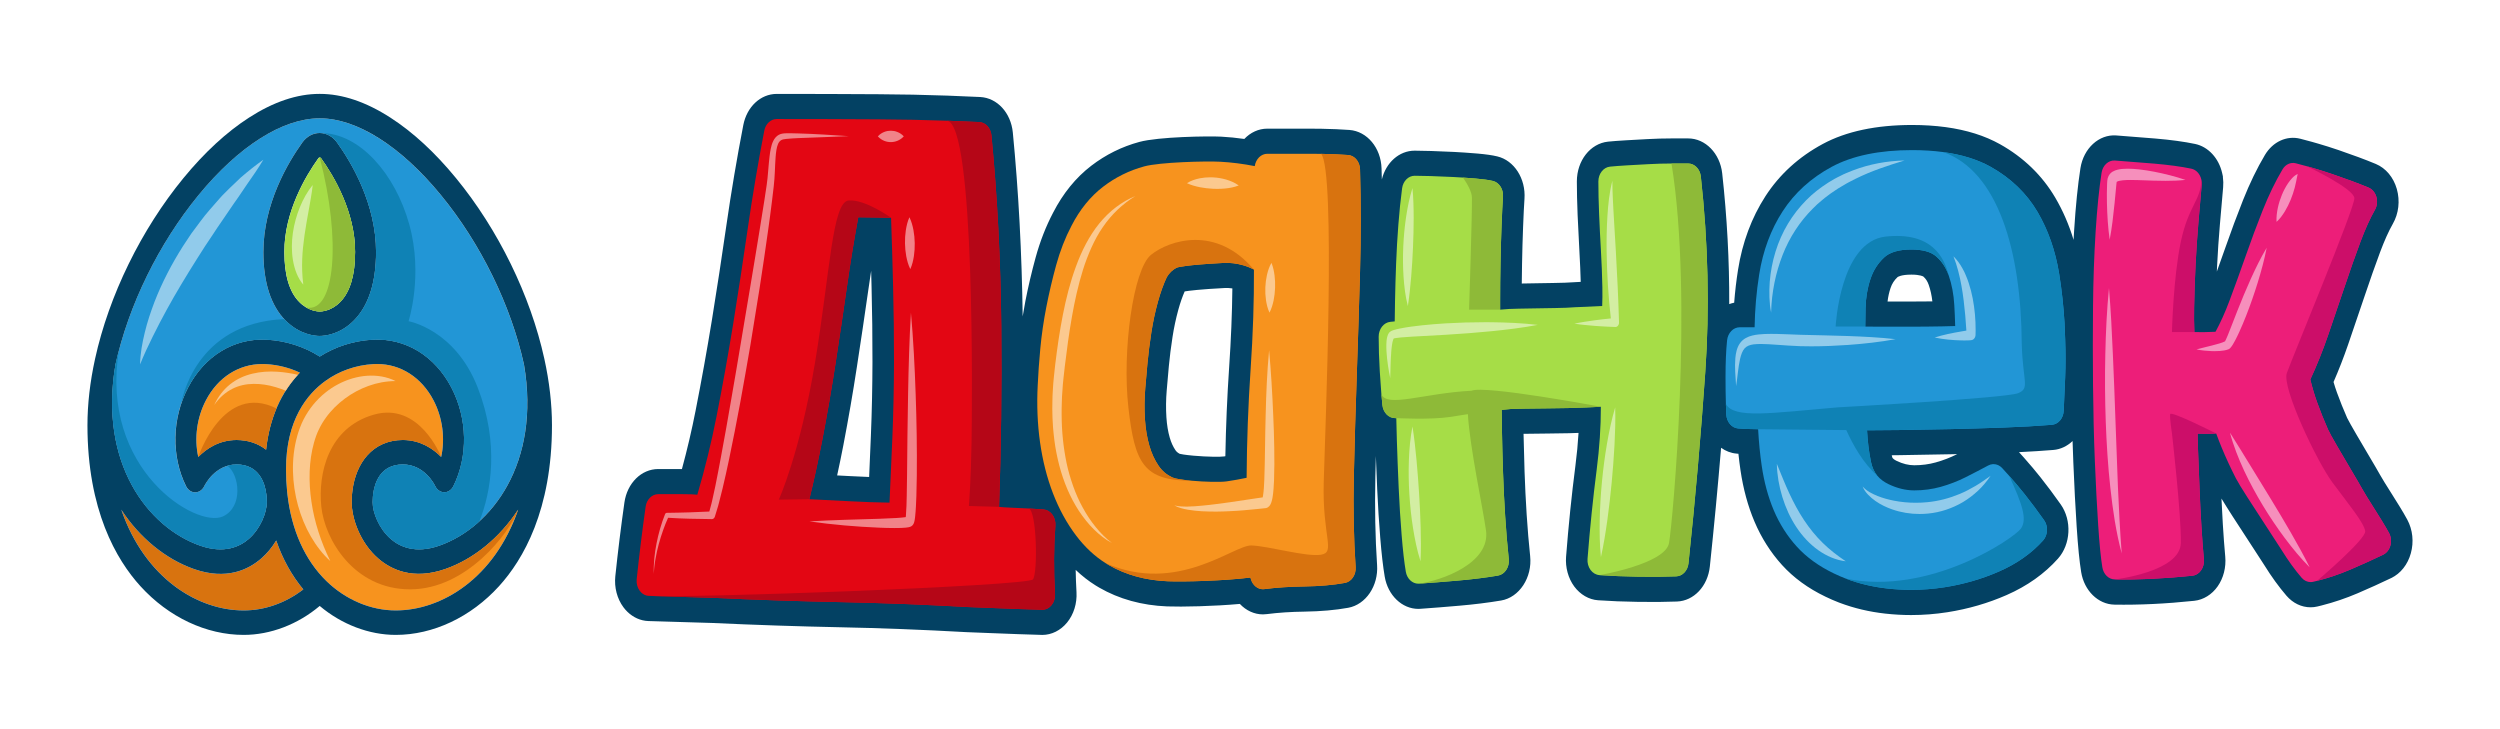 <svg width="271" height="79" viewBox="0 0 271 79" fill="none" xmlns="http://www.w3.org/2000/svg">
<path d="M260.951 56.333C260.492 55.481 259.839 54.445 259.207 53.444L259.108 53.287C258.672 52.594 258.22 51.88 258.012 51.498C257.771 51.059 257.326 50.308 256.764 49.356L256.69 49.231C256.136 48.295 254.663 45.807 254.432 45.307C254.028 44.392 253.658 43.467 253.327 42.554C253.197 42.192 253.071 41.811 252.955 41.411C253.523 40.11 254.053 38.749 254.535 37.351C255.101 35.706 255.681 34.002 256.361 31.984C256.918 30.323 257.471 28.758 258.002 27.333C258.469 26.085 258.933 25.052 259.383 24.262C260.02 23.146 260.179 21.774 259.816 20.49C259.453 19.217 258.625 18.229 257.543 17.775C256.94 17.524 256.298 17.272 255.635 17.028C254.918 16.764 254.204 16.51 253.511 16.272C252.723 16.004 251.97 15.766 251.285 15.568C251.057 15.501 250.837 15.438 250.625 15.379L250.521 15.351C250.111 15.237 249.717 15.132 249.35 15.039C247.88 14.668 246.375 15.36 245.517 16.8C244.665 18.23 243.867 19.876 243.145 21.692C242.481 23.368 241.848 25.069 241.265 26.744C240.948 27.649 240.626 28.551 240.304 29.439C240.312 29.248 240.322 29.056 240.331 28.864C240.407 27.332 240.507 25.823 240.633 24.38C240.764 22.861 240.881 21.508 240.988 20.307C241.02 19.937 241.01 19.568 240.962 19.203V19.119L240.887 18.783C240.525 17.151 239.371 15.902 237.948 15.604C236.774 15.358 235.332 15.161 233.662 15.018C232.078 14.883 230.644 14.77 229.399 14.682C227.528 14.547 225.861 16.072 225.519 18.231C225.235 20.051 225.005 22.311 224.838 24.951C224.816 25.298 224.795 25.649 224.776 26.002C224.28 24.364 223.616 22.832 222.788 21.423C221.367 19.01 219.352 17.061 216.798 15.631C215.154 14.71 213.171 14.087 210.904 13.78C209.767 13.626 208.543 13.548 207.269 13.548C203.381 13.548 200.126 14.24 197.592 15.604C194.987 17.007 192.896 18.913 191.375 21.266C189.871 23.594 188.87 26.28 188.402 29.248C188.216 30.422 188.077 31.613 187.985 32.812C187.802 32.847 187.624 32.9 187.45 32.965C187.467 28.294 187.213 23.549 186.686 18.785C186.446 16.63 184.863 15.005 183.002 15.005H181.189C180.358 15.005 179.491 15.03 178.612 15.077C177.793 15.122 177.001 15.165 176.231 15.21C175.412 15.258 174.786 15.305 174.316 15.354C172.386 15.555 170.931 17.412 170.931 19.673C170.931 20.758 170.959 21.986 171.014 23.322C171.067 24.612 171.133 25.941 171.215 27.381C171.277 28.459 171.323 29.524 171.35 30.554C170.745 30.576 170.176 30.608 169.652 30.645C169.376 30.662 167.494 30.691 166.69 30.704C165.99 30.715 165.419 30.725 164.96 30.734C164.966 30.021 164.977 29.311 164.99 28.606C165.013 27.285 165.051 25.918 165.105 24.539C165.152 23.31 165.204 22.276 165.253 21.555C165.408 19.364 164.134 17.385 162.302 16.953C161.769 16.824 161.08 16.726 160.129 16.642C159.66 16.602 159.185 16.566 158.718 16.535C158.361 16.512 157.995 16.489 157.617 16.469C156.672 16.421 155.86 16.386 155.138 16.367C154.334 16.343 153.75 16.332 153.354 16.332C151.67 16.332 150.242 17.618 149.791 19.452C149.781 19.056 149.772 18.661 149.76 18.267C149.694 16.027 148.199 14.231 146.277 14.087C145.356 14.02 144.335 13.977 143.239 13.957C142.796 13.95 142.339 13.946 141.869 13.946H137.375C136.424 13.946 135.546 14.364 134.884 15.062C134.04 14.941 133.203 14.857 132.381 14.813C130.975 14.739 125.591 14.821 123.512 15.383C121.618 15.895 119.862 16.764 118.291 17.97C116.623 19.248 115.232 20.96 114.157 23.055C113.381 24.529 112.742 26.165 112.26 27.919C111.834 29.471 111.46 31.063 111.149 32.651C111.041 33.204 110.947 33.754 110.859 34.301C110.766 27.419 110.41 20.713 109.789 14.357C109.581 12.228 108.097 10.611 106.257 10.516C105.103 10.458 103.912 10.408 102.716 10.366C100.234 10.278 97.721 10.227 95.248 10.215C91.478 10.191 87.862 10.18 84.197 10.18C82.447 10.18 80.957 11.573 80.573 13.563C79.88 17.146 79.265 20.79 78.745 24.395C78.24 27.898 77.713 31.346 77.18 34.636C76.634 37.978 76.035 41.31 75.396 44.545C74.987 46.63 74.492 48.742 73.921 50.844H71.35C69.524 50.844 67.984 52.37 67.686 54.472C67.316 57.078 66.984 59.764 66.7 62.464C66.573 63.673 66.893 64.897 67.576 65.821C68.111 66.544 68.845 67.046 69.644 67.235C69.861 67.287 70.082 67.317 70.291 67.322L77.197 67.53C81.9 67.747 86.573 67.904 91.084 67.995C95.451 68.083 100.036 68.26 104.71 68.522L104.805 68.526C105.857 68.566 106.783 68.603 107.634 68.638L107.806 68.644C109.675 68.717 111.158 68.776 112.805 68.819L112.985 68.826C113.996 68.826 114.974 68.337 115.671 67.483C116.389 66.607 116.761 65.412 116.692 64.194C116.645 63.378 116.616 62.571 116.603 61.775C117.28 62.42 117.998 62.984 118.754 63.455C118.896 63.545 119.031 63.626 119.155 63.696C121.304 64.938 123.778 65.624 126.51 65.734C128.124 65.798 131.589 65.719 134.4 65.465C135.07 66.177 135.955 66.599 136.901 66.599C137.042 66.599 137.182 66.589 137.32 66.57C138.575 66.409 139.947 66.319 141.403 66.3C143.179 66.274 144.775 66.133 146.143 65.884C148.053 65.54 149.429 63.507 149.276 61.26C149.077 58.295 149.014 55.071 149.089 51.68C149.106 50.934 149.124 50.184 149.144 49.433C149.186 50.616 149.234 51.8 149.288 53.017C149.371 54.864 149.481 56.632 149.616 58.266C149.756 60.006 149.92 61.434 150.104 62.512C150.45 64.535 151.981 66.003 153.745 66.003C153.818 66.003 153.889 65.999 153.971 65.994C155.339 65.897 156.762 65.785 158.201 65.658C159.804 65.52 161.321 65.33 162.712 65.097C164.699 64.762 166.114 62.599 165.868 60.276C165.718 58.861 165.592 57.347 165.49 55.779C165.389 54.195 165.312 52.632 165.262 51.13C165.214 49.735 165.177 48.357 165.152 47.027C165.715 47.019 166.539 47.008 167.748 46.995C169.175 46.979 169.827 46.969 170.066 46.961C170.395 46.949 170.745 46.937 171.114 46.926C171.044 48.093 170.93 49.283 170.774 50.49C170.369 53.624 170.028 56.94 169.762 60.352C169.673 61.51 169.994 62.682 170.645 63.569C171.299 64.457 172.248 65.003 173.238 65.069C174.538 65.16 176.003 65.219 177.596 65.243C179.196 65.266 180.604 65.253 181.777 65.206C183.62 65.139 185.122 63.54 185.347 61.406C185.802 57.113 186.21 52.81 186.567 48.539C187.059 48.893 187.626 49.118 188.234 49.17C188.304 49.177 188.375 49.182 188.445 49.188C188.51 49.803 188.584 50.401 188.669 50.977C188.966 52.997 189.475 54.869 190.184 56.537C190.93 58.298 191.934 59.881 193.167 61.241C194.414 62.62 196.003 63.778 197.874 64.676C198.347 64.906 198.843 65.122 199.348 65.317L199.442 65.351L199.445 65.353C200.978 65.931 202.629 66.321 204.353 66.514C205.29 66.618 206.236 66.672 207.163 66.672C208.476 66.672 209.805 66.568 211.113 66.363C213.352 66.01 215.508 65.385 217.521 64.501C219.747 63.525 221.618 62.199 223.08 60.561C224.476 59.001 224.608 56.415 223.38 54.675C222.66 53.652 221.921 52.663 221.186 51.736C220.661 51.073 220.067 50.368 219.423 49.642L219.41 49.627C219.229 49.423 219.043 49.218 218.857 49.013C220.167 48.95 221.415 48.871 222.582 48.775C223.37 48.711 224.09 48.358 224.666 47.809C224.69 48.609 224.718 49.392 224.75 50.153C224.854 52.708 224.975 55.047 225.111 57.101C225.256 59.297 225.411 60.858 225.599 62.014C225.925 64.026 227.436 65.508 229.195 65.542C231.885 65.589 234.8 65.448 237.859 65.127C238.849 65.023 239.775 64.448 240.396 63.559C241.023 62.667 241.322 61.496 241.217 60.343C241.121 59.292 241.032 58.109 240.954 56.825C240.897 55.886 240.848 54.954 240.807 54.041C241.391 55.019 242.426 56.618 244.129 59.223L244.275 59.447C244.793 60.239 245.282 60.986 245.449 61.256C246.221 62.502 247.029 63.617 247.85 64.571C248.551 65.383 249.481 65.831 250.469 65.831C250.724 65.831 250.974 65.801 251.212 65.743C251.367 65.707 251.521 65.668 251.668 65.631C252.997 65.293 254.31 64.848 255.573 64.308C256.834 63.767 258.057 63.212 259.213 62.658C260.226 62.17 261 61.193 261.334 59.976C261.678 58.746 261.536 57.422 260.951 56.333ZM209.075 30.883C209.263 31.419 209.394 32.018 209.469 32.671C208.68 32.682 207.879 32.687 207.074 32.687H204.611C204.67 32.173 204.779 31.683 204.935 31.222C205.093 30.75 205.329 30.383 205.695 30.038C205.699 30.035 206.04 29.769 207.191 29.769C208.164 29.769 208.483 29.974 208.485 29.974C208.755 30.21 208.938 30.49 209.075 30.883ZM212.145 49.235C211.423 49.599 210.645 49.899 209.831 50.127C209.1 50.332 208.318 50.435 207.507 50.435C206.893 50.435 206.255 50.278 205.612 49.968C205.327 49.831 205.216 49.719 205.181 49.677L205.16 49.651C205.139 49.621 205.111 49.564 205.084 49.437C205.078 49.408 205.073 49.379 205.066 49.349C205.345 49.346 205.633 49.343 205.93 49.339C207.777 49.315 209.658 49.282 211.52 49.239C211.732 49.234 211.947 49.229 212.164 49.224C212.157 49.229 212.151 49.231 212.145 49.235ZM91.416 48.281C91.959 45.46 92.454 42.602 92.885 39.785C93.312 37.012 93.735 34.164 94.142 31.32C94.234 30.669 94.332 30.014 94.433 29.355C94.448 29.944 94.463 30.524 94.477 31.101C94.546 33.803 94.579 36.544 94.575 39.24C94.568 41.915 94.512 44.601 94.405 47.224C94.344 48.705 94.281 50.202 94.214 51.705C93.523 51.68 92.822 51.648 92.112 51.608C91.632 51.582 91.178 51.559 90.746 51.536C90.982 50.455 91.206 49.367 91.416 48.281ZM132.683 49.478C132.319 49.532 130.926 49.535 129.361 49.395C128.419 49.31 128.005 49.225 127.88 49.194C127.618 49.058 127.499 48.919 127.414 48.793C127.159 48.417 126.953 47.966 126.802 47.445C126.615 46.804 126.492 46.06 126.438 45.231C126.377 44.293 126.387 43.317 126.471 42.33L126.474 42.295C126.524 41.619 126.601 40.742 126.703 39.684C126.8 38.666 126.933 37.606 127.101 36.529C127.253 35.536 127.465 34.543 127.729 33.579C127.936 32.829 128.168 32.161 128.418 31.59C128.883 31.513 130.069 31.362 132.734 31.222C133.017 31.207 133.301 31.221 133.588 31.264C133.56 33.965 133.443 36.835 133.239 39.825C133.025 42.978 132.888 46.209 132.828 49.455C132.78 49.464 132.732 49.471 132.683 49.478Z" fill="#034163"/>
<path d="M184.851 40.365C184.38 47.168 183.768 54.132 183.032 61.064C182.95 61.852 182.386 62.451 181.706 62.476C180.533 62.522 179.159 62.533 177.625 62.512C176.08 62.488 174.653 62.432 173.381 62.342C173.009 62.317 172.66 62.115 172.416 61.785C172.173 61.454 172.055 61.022 172.088 60.588C172.351 57.224 172.686 53.962 173.083 50.89C173.385 48.553 173.536 46.275 173.533 44.094C172.945 44.13 172.431 44.152 172 44.166C171.267 44.189 170.598 44.21 169.997 44.231C169.755 44.24 168.977 44.251 167.726 44.265C166.232 44.281 164.185 44.306 163.839 44.328C163.528 44.352 163.173 44.385 162.779 44.428C162.786 45.164 162.797 45.941 162.812 46.756C162.837 48.179 162.877 49.684 162.93 51.233C162.981 52.776 163.059 54.369 163.162 55.976C163.265 57.57 163.394 59.127 163.55 60.603C163.643 61.474 163.12 62.269 162.377 62.394C161.033 62.62 159.569 62.802 158.026 62.935C156.535 63.066 155.123 63.177 153.828 63.269C153.799 63.27 153.772 63.272 153.743 63.272C153.09 63.272 152.52 62.733 152.39 61.973C152.223 60.989 152.07 59.653 151.937 58.004C151.805 56.39 151.697 54.663 151.617 52.869C151.534 51.017 151.47 49.33 151.419 47.711C151.392 46.833 151.371 46.036 151.358 45.324H151.223C150.525 45.324 149.936 44.716 149.851 43.908C149.813 43.533 149.776 43.138 149.74 42.718V42.715C149.678 41.979 149.622 41.174 149.569 40.278C149.489 38.901 149.448 37.627 149.448 36.493C149.448 35.653 150.001 34.953 150.718 34.886L151.188 34.841C151.196 34.122 151.206 33.376 151.221 32.613C151.246 31.284 151.288 29.911 151.34 28.54C151.393 27.154 151.475 25.749 151.582 24.36C151.688 22.97 151.824 21.645 151.987 20.417C152.09 19.631 152.669 19.052 153.351 19.052C153.716 19.052 154.282 19.063 155.078 19.085C155.841 19.107 156.658 19.142 157.511 19.186C157.877 19.206 158.235 19.227 158.584 19.249C159.058 19.281 159.517 19.316 159.957 19.353C160.783 19.425 161.394 19.51 161.825 19.614C162.511 19.777 162.982 20.511 162.924 21.325C162.873 22.067 162.82 23.107 162.771 24.411C162.72 25.74 162.678 27.13 162.655 28.546C162.627 29.921 162.616 31.269 162.616 32.551V33.567C162.98 33.538 163.307 33.512 163.594 33.492C163.918 33.47 164.989 33.452 166.72 33.423C167.965 33.404 169.516 33.378 169.787 33.36C170.407 33.315 171.111 33.281 171.888 33.257C172.381 33.243 172.979 33.215 173.678 33.172C173.704 32.525 173.711 31.84 173.696 31.13C173.671 29.838 173.618 28.514 173.542 27.195C173.46 25.755 173.394 24.446 173.343 23.188C173.29 21.901 173.263 20.716 173.263 19.668C173.263 18.834 173.81 18.137 174.522 18.064C174.965 18.018 175.581 17.972 176.349 17.926C177.113 17.881 177.901 17.838 178.718 17.794C179.563 17.748 180.391 17.724 181.187 17.724H183C183.694 17.724 184.28 18.327 184.369 19.13C185.168 26.321 185.331 33.464 184.851 40.365Z" fill="#A6DD47"/>
<path d="M184.851 40.365C184.38 47.169 183.768 54.132 183.032 61.064C182.95 61.852 182.386 62.451 181.706 62.476C180.533 62.522 179.159 62.533 177.625 62.512C176.08 62.489 174.653 62.433 173.381 62.342C173.381 62.342 180.522 61.133 180.924 58.86C181.324 56.589 183.557 32.198 181.19 17.728H183.003C183.698 17.728 184.283 18.331 184.373 19.134C185.168 26.32 185.331 33.464 184.851 40.365Z" fill="#8EBA38"/>
<path d="M162.927 21.326C162.876 22.068 162.823 23.108 162.773 24.412C162.722 25.741 162.68 27.131 162.656 28.547C162.628 29.922 162.617 31.27 162.617 32.552V33.568H159.25C159.25 33.568 159.595 22.887 159.556 21.417C159.539 20.796 159.095 19.984 158.586 19.252C159.06 19.284 159.519 19.318 159.959 19.355C160.785 19.427 161.396 19.513 161.827 19.617C162.513 19.778 162.984 20.514 162.927 21.326Z" fill="#8EBA38"/>
<path d="M159.518 42.355C154.33 42.622 150.31 44.234 149.742 42.718C149.778 43.137 149.816 43.533 149.853 43.908C149.938 44.716 150.527 45.324 151.225 45.324H151.36C151.36 45.324 155.016 45.518 157.116 45.206C157.861 45.096 158.544 44.988 159.117 44.894C159.332 48.514 160.725 54.959 161.083 57.502C161.579 61.02 156.33 62.942 153.746 63.274C153.775 63.274 153.803 63.272 153.831 63.27C155.126 63.178 156.538 63.067 158.029 62.937C159.573 62.803 161.036 62.621 162.38 62.395C163.123 62.27 163.646 61.475 163.554 60.604C163.398 59.129 163.268 57.572 163.165 55.977C163.062 54.371 162.984 52.776 162.933 51.234C162.88 49.686 162.841 48.181 162.815 46.757C162.8 45.942 162.79 45.165 162.782 44.429C163.176 44.385 163.531 44.351 163.842 44.329C164.188 44.307 166.235 44.282 167.729 44.266C168.98 44.252 169.759 44.241 170.001 44.233C170.602 44.211 171.271 44.19 172.004 44.167C172.436 44.153 172.949 44.13 173.537 44.095C173.534 44.094 160.931 41.73 159.518 42.355Z" fill="#8EBA38"/>
<path d="M153.108 20.392C152.786 21.423 152.575 22.476 152.417 23.537C152.259 24.599 152.163 25.669 152.113 26.743C152.068 27.817 152.073 28.895 152.142 29.971C152.216 31.047 152.337 32.124 152.612 33.177C152.778 32.099 152.886 31.041 152.974 29.98C153.06 28.921 153.127 27.864 153.169 26.805C153.217 25.746 153.24 24.686 153.242 23.62C153.237 23.086 153.238 22.552 153.215 22.015C153.194 21.477 153.171 20.938 153.108 20.392Z" fill="#D3EEA3"/>
<path d="M153.108 46.23C152.877 47.448 152.764 48.681 152.722 49.911C152.68 51.142 152.698 52.373 152.777 53.6C152.853 54.826 152.982 56.048 153.173 57.258C153.368 58.467 153.611 59.671 153.985 60.842C154.047 59.596 154.032 58.373 154 57.154C153.964 55.935 153.908 54.722 153.831 53.511C153.753 52.299 153.663 51.09 153.551 49.88C153.429 48.668 153.316 47.457 153.108 46.23Z" fill="#D3EEA3"/>
<path d="M151.078 36.69C151.092 36.67 151.101 36.66 151.101 36.66C151.097 36.672 151.086 36.684 151.078 36.69ZM160.951 34.928C159.535 34.928 158.121 34.969 156.707 35.053C155.875 35.105 155.044 35.17 154.212 35.257C153.38 35.348 152.551 35.447 151.711 35.62C151.501 35.66 151.29 35.712 151.065 35.782L150.978 35.812C150.95 35.82 150.92 35.831 150.884 35.849L150.782 35.896C150.729 35.925 150.665 35.972 150.615 36.02C150.471 36.196 150.413 36.37 150.376 36.514C150.303 36.81 150.287 37.07 150.281 37.329C150.274 37.587 150.283 37.837 150.295 38.086C150.324 38.583 150.376 39.071 150.448 39.554C150.517 40.037 150.598 40.517 150.7 40.992C150.731 40.015 150.74 39.041 150.815 38.093C150.835 37.858 150.855 37.623 150.891 37.398C150.924 37.175 150.966 36.95 151.031 36.789C151.045 36.745 151.063 36.715 151.077 36.694L151.117 36.684C151.13 36.679 151.149 36.674 151.172 36.67L151.237 36.656C151.418 36.624 151.619 36.602 151.821 36.582C152.629 36.51 153.458 36.471 154.282 36.425L156.763 36.286C158.418 36.186 160.074 36.063 161.73 35.898C163.385 35.73 165.041 35.533 166.694 35.217C165.027 35.021 163.363 34.953 161.698 34.931C161.447 34.929 161.199 34.928 160.951 34.928Z" fill="#D3EEA3"/>
<path d="M174.781 19.591C174.456 20.837 174.326 22.141 174.244 23.428C174.165 24.721 174.14 26.014 174.159 27.302C174.196 29.718 174.342 32.122 174.614 34.518C174.032 34.575 173.449 34.641 172.868 34.719C172.499 34.77 172.131 34.82 171.764 34.882C171.396 34.943 171.029 35.006 170.662 35.085C171.032 35.144 171.401 35.186 171.771 35.225C172.142 35.267 172.511 35.297 172.88 35.327C173.619 35.384 174.357 35.42 175.095 35.446H175.12C175.339 35.437 175.511 35.223 175.502 34.968L175.501 34.916C175.464 33.639 175.415 32.358 175.357 31.082C175.296 29.805 175.231 28.529 175.158 27.254L174.934 23.431L174.879 22.475C174.868 22.156 174.85 21.837 174.832 21.517L174.794 20.557C174.788 20.238 174.791 19.918 174.781 19.591Z" fill="#D3EEA3"/>
<path d="M175.086 44.159C174.699 45.469 174.419 46.801 174.19 48.143C173.96 49.485 173.785 50.836 173.655 52.193C173.523 53.549 173.442 54.913 173.411 56.281C173.384 57.648 173.399 59.021 173.54 60.397C173.838 59.057 174.051 57.714 174.238 56.37C174.423 55.026 174.576 53.679 174.705 52.329C174.834 50.979 174.936 49.626 175.011 48.267C175.078 46.907 175.132 45.544 175.086 44.159Z" fill="#D3EEA3"/>
<path d="M114.073 55.783C113.83 55.454 113.484 55.254 113.113 55.226C112.578 55.187 112.044 55.151 111.519 55.122C110.83 55.082 110.152 55.051 109.49 55.026C108.912 55.005 108.629 54.977 108.303 54.943C108.523 48.547 108.603 41.968 108.541 35.359C108.473 28.195 108.113 21.231 107.472 14.663C107.394 13.876 106.838 13.27 106.158 13.235C105 13.177 103.828 13.127 102.646 13.086C100.206 13 97.725 12.949 95.236 12.937C91.305 12.912 87.693 12.902 84.197 12.902C83.548 12.902 82.991 13.423 82.849 14.16C82.16 17.721 81.555 21.316 81.045 24.845C80.544 28.318 80.015 31.783 79.472 35.143C78.921 38.523 78.315 41.888 77.67 45.152C77.113 47.989 76.412 50.835 75.591 53.626C75.141 53.586 74.854 53.567 73.992 53.567H71.35C70.674 53.567 70.098 54.137 69.988 54.916C69.617 57.536 69.292 60.184 69.017 62.791C68.971 63.24 69.088 63.694 69.344 64.04C69.544 64.311 69.817 64.497 70.114 64.565C70.193 64.585 70.271 64.594 70.353 64.597L77.275 64.805C82.005 65.024 86.667 65.179 91.125 65.268C95.505 65.356 100.112 65.535 104.823 65.8H104.845C105.914 65.841 106.855 65.878 107.715 65.912C109.683 65.99 111.234 66.052 112.958 66.096L112.987 66.1C113.365 66.1 113.726 65.92 113.986 65.599C114.254 65.273 114.392 64.83 114.367 64.376C114.217 61.806 114.231 59.314 114.405 56.974C114.434 56.541 114.317 56.111 114.073 55.783ZM96.736 47.355C96.644 49.615 96.54 52.006 96.423 54.487C95.003 54.466 93.522 54.413 92.005 54.33C90.586 54.254 89.156 54.18 87.738 54.113C88.258 51.97 88.726 49.815 89.139 47.684C89.675 44.898 90.163 42.079 90.589 39.305C91.028 36.459 91.447 33.624 91.84 30.875C92.182 28.476 92.583 26.017 93.038 23.552C93.537 23.559 94.116 23.565 94.782 23.576C95.425 23.59 96.031 23.599 96.593 23.605C96.686 26.359 96.757 28.798 96.811 31.021C96.882 33.802 96.914 36.569 96.91 39.249C96.903 41.909 96.846 44.637 96.736 47.355Z" fill="#E30613"/>
<path d="M108.303 54.943L105.029 54.85C105.029 54.85 105.258 51.978 105.316 47.968C105.373 43.967 105.718 13.335 102.645 13.086C103.826 13.127 104.998 13.177 106.157 13.235C106.838 13.271 107.394 13.876 107.471 14.663C108.112 21.231 108.472 28.196 108.54 35.359C108.603 41.968 108.523 48.547 108.303 54.943Z" fill="#B50617"/>
<path d="M114.403 56.974C114.229 59.314 114.215 61.805 114.364 64.377C114.39 64.83 114.253 65.272 113.983 65.599C113.724 65.92 113.363 66.1 112.985 66.1L112.956 66.096C111.231 66.052 109.68 65.991 107.713 65.913C106.853 65.878 105.912 65.841 104.843 65.8H104.821C100.11 65.535 95.504 65.358 91.124 65.27C86.666 65.179 82.004 65.025 77.274 64.806L70.352 64.598C70.27 64.597 70.192 64.586 70.113 64.566L70.112 64.565C73.924 64.901 111.44 63.518 111.974 62.805C112.509 62.092 112.394 55.409 111.518 55.123C112.043 55.153 112.577 55.189 113.112 55.227C113.483 55.256 113.829 55.454 114.072 55.785C114.317 56.112 114.434 56.541 114.403 56.974Z" fill="#B50617"/>
<path d="M96.591 23.604C96.028 23.599 95.424 23.59 94.779 23.575C94.115 23.564 93.535 23.558 93.036 23.55C92.582 26.016 92.18 28.473 91.838 30.874C91.446 33.623 91.025 36.458 90.587 39.305C90.162 42.079 89.674 44.898 89.137 47.684C88.724 49.815 88.256 51.97 87.736 54.113L84.422 54.16C84.422 54.16 86.712 49.171 88.353 39.282C89.994 29.392 90.222 21.863 92.006 21.729C93.793 21.597 96.591 23.604 96.591 23.604Z" fill="#B50617"/>
<path d="M85.621 14.443C85.48 14.443 85.34 14.444 85.198 14.449C85.082 14.453 84.964 14.457 84.833 14.48C84.766 14.494 84.7 14.507 84.634 14.525L84.433 14.609C84.166 14.745 83.948 15.009 83.819 15.284C83.683 15.559 83.607 15.843 83.552 16.118C83.491 16.394 83.456 16.665 83.422 16.935C83.357 17.474 83.316 18.003 83.27 18.528C83.247 18.79 83.231 19.056 83.201 19.311C83.168 19.565 83.142 19.815 83.106 20.073C83.027 20.592 82.956 21.109 82.872 21.628L82.374 24.741L81.865 27.855L81.348 30.968C81.007 33.044 80.658 35.119 80.304 37.192C79.96 39.267 79.609 41.34 79.245 43.41C78.882 45.48 78.532 47.553 78.137 49.611C78.036 50.126 77.949 50.645 77.845 51.156L77.542 52.696C77.437 53.206 77.319 53.712 77.209 54.22C77.156 54.477 77.09 54.721 77.022 54.965L76.892 55.451C76.17 55.487 75.447 55.517 74.725 55.54L73.511 55.571C73.106 55.582 72.701 55.591 72.299 55.592H72.28C72.202 55.593 72.129 55.644 72.094 55.731C71.885 56.25 71.714 56.765 71.558 57.296C71.402 57.823 71.277 58.362 71.169 58.904C71.061 59.445 70.976 59.994 70.926 60.545C70.868 61.096 70.859 61.651 70.862 62.202C70.904 61.652 70.957 61.106 71.059 60.57C71.155 60.033 71.267 59.501 71.411 58.98C71.551 58.459 71.714 57.947 71.893 57.443C72.053 56.995 72.229 56.547 72.422 56.126C73.192 56.178 73.957 56.209 74.726 56.229C75.538 56.251 76.351 56.265 77.164 56.272H77.166C77.167 56.272 77.167 56.272 77.168 56.272C77.308 56.272 77.44 56.171 77.49 56.007L77.725 55.24C77.805 54.984 77.883 54.728 77.944 54.472C78.072 53.961 78.209 53.449 78.331 52.936C78.564 51.909 78.813 50.885 79.019 49.853C79.237 48.822 79.442 47.791 79.646 46.757C79.852 45.724 80.05 44.691 80.239 43.656C80.617 41.583 80.982 39.509 81.339 37.433C81.684 35.353 82.018 33.272 82.347 31.191C82.674 29.109 82.972 27.019 83.269 24.929C83.42 23.885 83.554 22.835 83.685 21.786C83.753 21.262 83.809 20.732 83.872 20.206C83.9 19.939 83.923 19.663 83.948 19.393C83.972 19.123 83.979 18.86 83.994 18.595C84.018 18.066 84.036 17.54 84.076 17.027C84.097 16.773 84.119 16.518 84.16 16.279C84.198 16.037 84.253 15.807 84.336 15.618C84.417 15.428 84.524 15.288 84.67 15.2C84.709 15.181 84.748 15.163 84.787 15.142L84.919 15.106C85.01 15.082 85.121 15.072 85.229 15.059C85.668 15.013 86.122 14.99 86.573 14.969C88.381 14.895 90.196 14.842 92.008 14.759C91.102 14.698 90.197 14.634 89.291 14.587C88.385 14.533 87.478 14.491 86.57 14.465C86.255 14.453 85.94 14.443 85.621 14.443Z" fill="#F18389"/>
<path d="M96.563 14.169C96.33 14.169 96.096 14.207 95.862 14.299C95.627 14.393 95.392 14.524 95.156 14.781C95.39 15.039 95.624 15.174 95.858 15.27C96.091 15.364 96.326 15.404 96.561 15.404C96.562 15.404 96.562 15.404 96.563 15.404C96.799 15.402 97.033 15.362 97.268 15.268C97.502 15.171 97.736 15.037 97.97 14.781C97.734 14.527 97.5 14.394 97.264 14.302C97.031 14.207 96.797 14.17 96.563 14.169Z" fill="#F18389"/>
<path d="M98.352 56.017L98.355 56.016C98.354 56.016 98.353 56.016 98.352 56.017ZM98.747 33.889C98.57 36.837 98.49 39.783 98.436 42.727C98.373 45.671 98.357 48.614 98.324 51.55C98.318 52.283 98.308 53.017 98.29 53.746C98.276 54.472 98.258 55.214 98.2 55.898C98.195 55.95 98.191 56.003 98.184 56.053C98.154 56.058 98.122 56.063 98.089 56.068C97.8 56.106 97.489 56.131 97.181 56.151C96.56 56.187 95.932 56.212 95.305 56.236C92.791 56.313 90.266 56.365 87.738 56.52C90.252 56.878 92.772 57.094 95.303 57.199C95.838 57.222 96.374 57.239 96.914 57.239C97.013 57.239 97.112 57.239 97.21 57.238C97.532 57.234 97.851 57.23 98.19 57.196C98.275 57.187 98.363 57.176 98.459 57.159C98.51 57.148 98.558 57.14 98.625 57.118C98.65 57.112 98.701 57.091 98.745 57.07L98.762 57.061L98.792 57.042C98.812 57.029 98.833 57.015 98.853 56.999C98.874 56.981 98.887 56.973 98.913 56.945C98.938 56.919 98.961 56.889 98.981 56.858C98.992 56.843 99.001 56.827 99.011 56.811L99.025 56.785L99.048 56.735L99.069 56.684L99.081 56.652L99.102 56.585L99.115 56.533C99.124 56.497 99.131 56.467 99.136 56.438L99.152 56.351C99.172 56.24 99.184 56.142 99.197 56.042C99.281 55.262 99.305 54.53 99.335 53.786C99.358 53.044 99.371 52.305 99.381 51.566C99.41 48.611 99.363 45.664 99.257 42.719C99.157 39.773 99.007 36.83 98.747 33.889Z" fill="#F18389"/>
<path d="M98.581 23.55C98.368 24.023 98.265 24.494 98.191 24.965C98.122 25.434 98.092 25.904 98.101 26.372C98.108 26.84 98.151 27.308 98.237 27.774C98.328 28.24 98.447 28.706 98.677 29.171C98.891 28.697 98.994 28.227 99.068 27.756C99.137 27.286 99.166 26.817 99.157 26.349C99.149 25.88 99.104 25.413 99.019 24.946C98.928 24.478 98.81 24.014 98.581 23.55Z" fill="#F18389"/>
<path d="M147.428 18.357C147.403 17.529 146.843 16.857 146.133 16.804C145.253 16.741 144.274 16.699 143.208 16.679C142.776 16.671 142.329 16.669 141.87 16.669H137.376C136.702 16.669 136.129 17.239 136.015 18.007C134.749 17.757 133.496 17.598 132.276 17.532C130.687 17.448 125.723 17.579 124.04 18.035C122.416 18.475 120.912 19.218 119.574 20.245C118.198 21.299 117.048 22.722 116.154 24.467C115.472 25.76 114.91 27.202 114.484 28.751C114.077 30.236 113.721 31.75 113.426 33.256C113.126 34.793 112.905 36.316 112.77 37.779C112.635 39.224 112.54 40.57 112.488 41.764C112.377 43.912 112.463 45.994 112.741 47.952C113.022 49.935 113.494 51.798 114.144 53.481C114.803 55.19 115.646 56.731 116.654 58.061C117.601 59.311 118.68 60.318 119.861 61.053C119.97 61.122 120.079 61.189 120.192 61.252C122.04 62.321 124.194 62.912 126.591 63.009C128.37 63.079 132.707 62.963 135.549 62.605C135.566 62.668 135.582 62.73 135.6 62.789C135.796 63.442 136.323 63.871 136.902 63.871C136.953 63.871 137.005 63.867 137.055 63.86C138.371 63.69 139.823 63.592 141.375 63.572C143.037 63.548 144.522 63.419 145.787 63.188C146.5 63.06 147.008 62.31 146.95 61.469C146.744 58.409 146.68 55.091 146.757 51.605C146.837 48.047 146.943 44.379 147.073 40.7C147.203 36.985 147.323 33.204 147.428 29.46C147.533 25.69 147.533 21.955 147.428 18.357ZM135.565 40.041C135.304 43.891 135.159 47.836 135.132 51.793C134.439 51.942 133.72 52.071 132.983 52.179C132.304 52.282 130.604 52.238 129.184 52.11C128.216 52.023 127.378 51.898 127.077 51.755C126.453 51.46 125.967 51.047 125.589 50.49C125.165 49.867 124.83 49.14 124.594 48.324C124.344 47.466 124.181 46.496 124.112 45.442C124.04 44.346 124.052 43.215 124.15 42.061C124.201 41.37 124.28 40.471 124.385 39.387C124.486 38.316 124.627 37.195 124.805 36.051C124.976 34.938 125.213 33.827 125.509 32.748C125.79 31.727 126.116 30.819 126.479 30.046C126.744 29.589 127.099 29.25 127.561 29.01C127.689 28.964 128.569 28.715 132.629 28.502C133.333 28.465 134.051 28.549 134.758 28.754C135.182 28.876 135.572 29.034 135.927 29.23C135.945 32.575 135.825 36.208 135.565 40.041Z" fill="#F7931E"/>
<path d="M147.428 29.459C147.322 33.203 147.203 36.984 147.073 40.699C146.944 44.377 146.838 48.045 146.757 51.604C146.68 55.09 146.746 58.408 146.95 61.468C147.008 62.309 146.5 63.059 145.787 63.187C144.522 63.418 143.037 63.547 141.375 63.571C139.823 63.591 138.371 63.689 137.055 63.859C137.005 63.866 136.954 63.87 136.902 63.87C136.322 63.87 135.796 63.441 135.6 62.788C135.582 62.729 135.565 62.667 135.549 62.604C132.707 62.962 128.37 63.078 126.591 63.008C124.194 62.911 122.04 62.32 120.192 61.251C120.08 61.188 119.97 61.121 119.861 61.052C127.632 64.469 133.745 59.061 135.651 59.128C137.559 59.195 141.604 60.398 143.208 60.129C144.813 59.862 143.322 58.191 143.493 52.237C143.664 46.282 144.809 18.433 143.208 16.68V16.678C144.274 16.698 145.253 16.74 146.133 16.803C146.843 16.856 147.403 17.527 147.428 18.356C147.533 21.955 147.533 25.69 147.428 29.459Z" fill="#D8730F"/>
<path d="M135.926 29.23C135.571 29.034 135.181 28.876 134.757 28.754C134.05 28.55 133.333 28.465 132.628 28.502C128.567 28.715 127.688 28.963 127.56 29.009C127.097 29.25 126.743 29.589 126.478 30.046C126.114 30.819 125.788 31.727 125.508 32.748C125.211 33.827 124.975 34.938 124.804 36.05C124.626 37.195 124.486 38.316 124.384 39.386C124.28 40.471 124.201 41.37 124.149 42.061C124.051 43.214 124.039 44.344 124.111 45.442C124.18 46.496 124.342 47.466 124.593 48.324C124.828 49.139 125.164 49.868 125.588 50.49C125.966 51.047 126.452 51.46 127.076 51.754C127.376 51.899 128.214 52.025 129.183 52.11C123.973 52.11 123.001 50.239 122.316 44.157C121.628 38.077 122.83 29.189 124.776 27.618C126.721 26.051 131.822 24.358 135.926 29.23Z" fill="#D8730F"/>
<path d="M131.192 19.221C130.817 19.221 130.441 19.254 130.067 19.326C129.592 19.424 129.118 19.568 128.662 19.854C129.142 20.082 129.605 20.197 130.068 20.294C130.531 20.383 130.989 20.437 131.45 20.461C131.616 20.469 131.783 20.474 131.949 20.474C132.245 20.474 132.543 20.459 132.844 20.43C133.313 20.377 133.786 20.3 134.276 20.103C133.835 19.784 133.374 19.602 132.909 19.462C132.444 19.328 131.97 19.252 131.495 19.228C131.395 19.223 131.293 19.221 131.192 19.221Z" fill="#FBC98F"/>
<path d="M123.066 21.257C121.601 21.849 120.249 22.885 119.158 24.227C118.067 25.574 117.25 27.2 116.632 28.891C116.319 29.737 116.05 30.603 115.82 31.48C115.585 32.355 115.39 33.242 115.213 34.131C115.037 35.02 114.889 35.916 114.75 36.81C114.616 37.706 114.497 38.604 114.387 39.502C114.334 39.95 114.282 40.4 114.241 40.858L114.176 41.543C114.155 41.771 114.146 42.002 114.131 42.231L114.093 42.92L114.079 43.611C114.077 43.841 114.064 44.071 114.07 44.302L114.084 44.993L114.092 45.339L114.112 45.685L114.152 46.376C114.169 46.606 114.196 46.835 114.218 47.065C114.242 47.294 114.263 47.524 114.299 47.752C114.412 48.668 114.601 49.571 114.826 50.458C115.289 52.229 115.997 53.919 116.957 55.387C117.443 56.114 117.976 56.796 118.578 57.385C119.177 57.973 119.826 58.501 120.54 58.859C120.21 58.623 119.902 58.351 119.61 58.059C119.317 57.769 119.037 57.464 118.777 57.137C118.252 56.492 117.784 55.787 117.379 55.04C116.969 54.297 116.619 53.512 116.331 52.699C116.045 51.885 115.797 51.053 115.618 50.199C115.265 48.489 115.085 46.733 115.082 44.967C115.083 44.526 115.077 44.085 115.1 43.644L115.122 42.983L115.169 42.321C115.186 42.101 115.195 41.88 115.215 41.66L115.281 41C115.321 40.561 115.375 40.118 115.43 39.672C115.643 37.894 115.884 36.125 116.19 34.377C116.494 32.629 116.878 30.906 117.395 29.245C117.655 28.415 117.965 27.61 118.315 26.831C118.666 26.051 119.072 25.307 119.547 24.621C120.483 23.237 121.695 22.102 123.066 21.257Z" fill="#FBC98F"/>
<path d="M137.059 53.894C137.06 53.894 137.06 53.894 137.06 53.894L137.097 53.89L137.085 53.891L137.059 53.894ZM137.571 37.967C137.347 40.317 137.254 42.672 137.197 45.022C137.127 47.369 137.135 49.725 137.05 52.037C137.026 52.608 136.997 53.194 136.917 53.7C136.905 53.777 136.891 53.853 136.877 53.916C136.665 53.944 136.46 53.973 136.252 54.005L133.268 54.451C132.772 54.524 132.274 54.584 131.776 54.649C131.279 54.715 130.781 54.771 130.283 54.815C129.786 54.867 129.287 54.9 128.788 54.912C128.702 54.914 128.617 54.914 128.532 54.914C128.367 54.914 128.204 54.911 128.04 54.898C127.791 54.882 127.543 54.852 127.295 54.784C127.754 55.048 128.266 55.16 128.769 55.253C129.275 55.343 129.784 55.385 130.292 55.421C130.8 55.448 131.308 55.456 131.815 55.457C131.828 55.457 131.84 55.457 131.853 55.457C132.348 55.457 132.843 55.432 133.336 55.411C134.348 55.369 135.358 55.272 136.361 55.17L137.104 55.092L137.147 55.088L137.17 55.085L137.181 55.084C137.201 55.082 137.222 55.078 137.242 55.074C137.413 55.039 137.52 54.939 137.594 54.859C137.731 54.694 137.765 54.58 137.807 54.473C137.879 54.268 137.911 54.102 137.942 53.937C137.998 53.61 138.027 53.304 138.051 52.999C138.076 52.694 138.093 52.395 138.105 52.095C138.151 50.9 138.147 49.719 138.129 48.54C138.108 47.36 138.075 46.185 138.018 45.01C137.921 42.663 137.784 40.318 137.571 37.967Z" fill="#FBC98F"/>
<path d="M137.826 28.493C137.577 28.922 137.441 29.366 137.336 29.812C137.236 30.259 137.18 30.709 137.162 31.161C137.144 31.613 137.165 32.068 137.23 32.522C137.3 32.977 137.4 33.433 137.613 33.889C137.844 33.445 137.966 32.999 138.061 32.555C138.151 32.11 138.202 31.664 138.218 31.217C138.235 30.77 138.218 30.321 138.163 29.869C138.102 29.416 138.017 28.961 137.826 28.493Z" fill="#FBC98F"/>
<path d="M223.866 36.77C223.852 36.179 223.828 35.587 223.794 34.994C223.691 33.212 223.495 31.43 223.212 29.671C222.809 27.186 222.019 24.931 220.865 22.965C219.678 20.95 217.972 19.308 215.79 18.086C214.375 17.294 212.651 16.758 210.637 16.484C209.592 16.343 208.468 16.271 207.27 16.271C203.722 16.271 200.797 16.878 198.572 18.075C196.321 19.287 194.527 20.911 193.24 22.905C191.957 24.888 191.101 27.188 190.697 29.743C190.398 31.622 190.231 33.546 190.198 35.477H188.586C187.888 35.477 187.299 36.085 187.216 36.894C187.103 37.977 187.047 39.287 187.047 40.897C187.047 41.958 187.061 42.928 187.087 43.791V43.793C187.098 44.193 187.112 44.572 187.129 44.926C187.168 45.735 187.715 46.384 188.409 46.442C188.959 46.489 189.484 46.513 189.966 46.513C190.138 46.513 190.341 46.517 190.58 46.525C190.658 47.928 190.788 49.261 190.971 50.506C191.229 52.263 191.669 53.884 192.277 55.319C192.899 56.789 193.739 58.113 194.773 59.251C195.812 60.4 197.16 61.376 198.777 62.153C199.2 62.359 199.635 62.548 200.08 62.719L200.087 62.72C201.482 63.254 202.987 63.614 204.578 63.793C205.437 63.888 206.301 63.938 207.167 63.938C208.381 63.938 209.599 63.842 210.805 63.654C212.867 63.329 214.852 62.755 216.705 61.942C218.632 61.097 220.236 59.967 221.471 58.582C221.992 58 222.041 57.046 221.581 56.396C220.885 55.407 220.177 54.459 219.477 53.577C218.974 52.941 218.41 52.271 217.791 51.575L217.79 51.573C217.548 51.3 217.298 51.025 217.041 50.745C216.781 50.459 216.443 50.311 216.1 50.311C216.076 50.311 216.052 50.311 216.026 50.312C215.855 50.324 215.684 50.373 215.521 50.459C214.793 50.852 213.968 51.28 213.07 51.733C212.224 52.161 211.319 52.509 210.377 52.774C209.464 53.029 208.5 53.158 207.507 53.158C206.589 53.158 205.652 52.932 204.72 52.484C204.216 52.241 203.814 51.943 203.508 51.575L203.504 51.573C203.166 51.168 202.941 50.675 202.817 50.083C202.596 49.03 202.451 47.879 202.386 46.644C203.502 46.639 204.68 46.628 205.903 46.615C207.719 46.592 209.594 46.558 211.474 46.514C213.296 46.473 215.197 46.418 217.126 46.348C219.002 46.281 220.782 46.181 222.423 46.047C223.118 45.99 223.668 45.34 223.706 44.527C223.759 43.422 223.812 42.226 223.864 40.939C223.918 39.623 223.918 38.219 223.866 36.77ZM210.518 35.379C209.438 35.4 208.279 35.413 207.075 35.413H203.605C203.095 35.413 202.624 35.407 202.196 35.399C202.202 34.763 202.213 34.103 202.226 33.419C202.248 32.292 202.428 31.218 202.762 30.231C203.068 29.315 203.551 28.56 204.235 27.913C204.846 27.338 205.841 27.046 207.191 27.046C208.404 27.046 209.307 27.296 209.876 27.788C210.49 28.32 210.936 28.996 211.235 29.85C211.572 30.812 211.777 31.892 211.845 33.06C211.891 33.829 211.923 34.591 211.941 35.342C211.507 35.355 211.033 35.368 210.518 35.379Z" fill="#2296D6"/>
<path d="M221.471 58.585C220.236 59.969 218.632 61.1 216.705 61.944C214.851 62.757 212.867 63.332 210.805 63.656C209.599 63.845 208.381 63.94 207.167 63.94C206.301 63.94 205.436 63.891 204.578 63.795C202.987 63.617 201.482 63.258 200.087 62.724C209.223 64.606 218.387 58.292 219.073 57.29C219.759 56.287 219.244 54.717 217.792 51.577C218.41 52.273 218.976 52.944 219.478 53.579C220.178 54.461 220.886 55.409 221.583 56.398C222.04 57.049 221.992 58.003 221.471 58.585Z" fill="#0F82B5"/>
<path d="M211.235 29.851C210.936 28.996 210.49 28.319 209.876 27.788C209.308 27.296 208.405 27.046 207.192 27.046C205.841 27.046 204.846 27.338 204.235 27.913C203.551 28.558 203.068 29.315 202.762 30.231C202.427 31.218 202.248 32.292 202.226 33.419C202.212 34.103 202.201 34.765 202.196 35.399H198.983C198.983 35.399 199.441 26.171 204.42 25.644C209.398 25.115 210.753 27.877 211.235 29.851Z" fill="#0F82B5"/>
<path d="M223.866 36.77C223.852 36.179 223.828 35.587 223.794 34.995C223.691 33.214 223.494 31.431 223.212 29.672C222.809 27.187 222.02 24.932 220.865 22.965C219.678 20.95 217.972 19.308 215.79 18.086C214.375 17.294 212.65 16.758 210.637 16.484C216.543 18.537 219.101 27.119 219.157 37.275C219.271 41.419 220.074 42.088 218.757 42.622C217.441 43.156 199.197 44.158 199.197 44.158C191.832 44.792 187.986 45.399 187.088 43.795C187.099 44.195 187.113 44.574 187.13 44.928C187.169 45.737 187.716 46.386 188.41 46.445C188.961 46.493 189.486 46.515 189.967 46.515C190.139 46.515 190.342 46.519 190.581 46.528L200.139 46.623C200.852 48.211 201.972 50.223 203.506 51.575C203.168 51.169 202.943 50.676 202.819 50.084C202.598 49.031 202.454 47.88 202.388 46.645C203.504 46.641 204.682 46.629 205.905 46.616C207.721 46.593 209.596 46.559 211.476 46.515C213.298 46.474 215.199 46.419 217.128 46.349C219.004 46.282 220.784 46.182 222.425 46.047C223.12 45.991 223.669 45.34 223.708 44.527C223.761 43.422 223.814 42.225 223.866 40.938C223.918 39.623 223.918 38.219 223.866 36.77Z" fill="#0F82B5"/>
<path d="M191.945 36.193C191.729 36.193 191.511 36.197 191.293 36.206C190.851 36.225 190.401 36.262 189.939 36.374C189.707 36.429 189.47 36.515 189.237 36.646C189.006 36.776 188.779 36.967 188.609 37.21C188.438 37.452 188.324 37.728 188.252 37.996C188.18 38.267 188.137 38.534 188.114 38.797C188.068 39.322 188.069 39.832 188.097 40.34C188.123 40.847 188.152 41.352 188.194 41.854C188.353 40.859 188.413 39.841 188.625 38.907C188.73 38.447 188.884 38.014 189.123 37.757C189.356 37.5 189.695 37.385 190.08 37.33C190.342 37.299 190.615 37.287 190.892 37.287C191.436 37.287 192.003 37.333 192.564 37.37C193.417 37.429 194.273 37.498 195.147 37.526C195.545 37.537 195.942 37.542 196.339 37.542C197.672 37.542 198.999 37.484 200.326 37.392C202.048 37.266 203.765 37.082 205.478 36.766C203.753 36.572 202.033 36.489 200.315 36.425C198.598 36.363 196.88 36.339 195.176 36.291C194.75 36.281 194.33 36.261 193.899 36.241C193.469 36.226 193.038 36.208 192.605 36.199C192.385 36.197 192.165 36.193 191.945 36.193Z" fill="#91CBEB"/>
<path d="M213.179 36.297C213.179 36.297 213.179 36.295 213.179 36.289V36.291V36.294V36.297ZM213.494 35.772L213.512 35.765L213.52 35.764H213.522C213.516 35.765 213.506 35.768 213.494 35.772ZM211.755 27.788C212.172 28.838 212.422 29.886 212.618 30.958C212.813 32.027 212.933 33.115 213.035 34.207C213.084 34.748 213.124 35.293 213.156 35.836L212.589 35.932C211.634 36.097 210.673 36.282 209.716 36.588C210.693 36.796 211.665 36.878 212.642 36.901C212.752 36.904 212.863 36.905 212.973 36.905C213.108 36.905 213.245 36.903 213.383 36.896C213.446 36.894 213.51 36.89 213.579 36.885C213.615 36.883 213.647 36.879 213.698 36.87C213.708 36.869 213.722 36.867 213.745 36.86L213.773 36.853L213.806 36.84L213.849 36.822C213.863 36.815 213.874 36.809 213.892 36.798C213.945 36.765 214.006 36.709 214.052 36.632C214.1 36.557 214.131 36.464 214.141 36.383L214.148 36.284L214.149 36.257C214.153 36.111 214.157 35.964 214.158 35.819C214.162 35.527 214.153 35.238 214.142 34.948C214.129 34.658 214.11 34.369 214.085 34.081C213.978 32.928 213.775 31.778 213.411 30.683C213.317 30.41 213.228 30.137 213.108 29.876L212.937 29.485L212.738 29.109C212.471 28.609 212.132 28.159 211.755 27.788Z" fill="#91CBEB"/>
<path d="M206.451 17.397C204.562 17.44 202.665 17.78 200.842 18.477C200.389 18.662 199.931 18.831 199.493 19.067C199.272 19.18 199.046 19.28 198.83 19.407L198.184 19.794C197.339 20.34 196.514 20.957 195.781 21.715C195.046 22.465 194.376 23.311 193.815 24.247C193.254 25.183 192.798 26.205 192.468 27.271C192.139 28.339 191.928 29.449 191.839 30.565C191.8 31.124 191.785 31.684 191.807 32.24C191.831 32.796 191.879 33.351 191.989 33.889C192.04 31.689 192.484 29.563 193.236 27.637C193.987 25.707 195.109 24.019 196.472 22.648L196.991 22.143L197.537 21.676C197.713 21.511 197.912 21.381 198.099 21.232C198.29 21.09 198.477 20.939 198.677 20.814L199.27 20.418C199.469 20.29 199.677 20.178 199.88 20.057C200.284 19.805 200.71 19.607 201.13 19.388C202.826 18.543 204.623 17.95 206.451 17.397Z" fill="#91CBEB"/>
<path d="M215.781 51.576C215.231 51.965 214.699 52.349 214.143 52.675C213.589 52.999 213.029 53.293 212.456 53.535C211.308 54.012 210.125 54.325 208.921 54.438C208.505 54.479 208.087 54.5 207.668 54.5C206.877 54.5 206.085 54.426 205.3 54.273C204.7 54.155 204.103 53.994 203.524 53.763C202.952 53.523 202.368 53.258 201.912 52.735C202.04 53.081 202.265 53.379 202.508 53.636C202.753 53.892 203.024 54.115 203.305 54.313C203.87 54.707 204.483 54.996 205.111 55.218C206.071 55.552 207.075 55.716 208.081 55.716C208.392 55.716 208.702 55.7 209.013 55.669C210.327 55.544 211.619 55.111 212.79 54.424C213.373 54.073 213.922 53.653 214.429 53.182L214.798 52.813C214.92 52.689 215.033 52.553 215.146 52.419C215.375 52.159 215.578 51.863 215.781 51.576Z" fill="#91CBEB"/>
<path d="M192.609 50.279C192.636 51.502 192.851 52.711 193.205 53.873C193.561 55.032 194.067 56.144 194.723 57.135C195.377 58.126 196.184 58.991 197.1 59.639C198.014 60.286 199.034 60.722 200.078 60.842C199.172 60.231 198.334 59.591 197.581 58.847C196.826 58.109 196.156 57.28 195.558 56.38C194.961 55.478 194.436 54.504 193.961 53.48C193.483 52.455 193.062 51.381 192.609 50.279Z" fill="#91CBEB"/>
<path d="M259.119 59.131C258.995 59.585 258.708 59.949 258.33 60.131C257.223 60.663 256.026 61.205 254.774 61.743C253.611 62.239 252.403 62.65 251.176 62.962C251.033 62.999 250.89 63.033 250.746 63.067C250.655 63.089 250.564 63.099 250.474 63.099C250.112 63.099 249.761 62.933 249.5 62.631C248.766 61.779 248.041 60.775 247.345 59.653C247.144 59.328 246.608 58.511 245.989 57.563C244.177 54.791 242.758 52.609 242.374 51.857C241.8 50.734 241.291 49.634 240.858 48.588C240.618 48.008 240.411 47.478 240.236 46.993C239.723 47.022 239.266 47.03 238.864 47.015C238.661 47.008 238.446 47.004 238.216 47.004C238.225 47.533 238.24 48.077 238.261 48.633C238.266 48.778 238.272 48.923 238.277 49.069L238.434 53.076C238.484 54.371 238.551 55.693 238.631 57.011C238.709 58.314 238.799 59.53 238.901 60.628C238.94 61.058 238.831 61.489 238.595 61.823C238.362 62.159 238.02 62.368 237.651 62.407C234.673 62.719 231.841 62.854 229.231 62.81C228.574 62.798 228.017 62.252 227.894 61.499C227.723 60.451 227.575 58.942 227.44 56.884C227.308 54.891 227.187 52.58 227.083 50.015C226.977 47.462 226.911 44.69 226.884 41.778C226.856 38.887 226.856 36.001 226.884 33.199C226.909 30.383 227.005 27.674 227.163 25.151C227.324 22.603 227.544 20.438 227.812 18.72C227.939 17.918 228.558 17.351 229.255 17.401C230.554 17.493 231.978 17.605 233.49 17.734C235.077 17.87 236.438 18.055 237.534 18.284C238.08 18.398 238.495 18.873 238.626 19.465V19.466C238.667 19.648 238.68 19.84 238.664 20.036C238.558 21.226 238.441 22.583 238.309 24.104C238.181 25.587 238.077 27.135 237.999 28.706C237.921 30.279 237.868 31.841 237.843 33.345C237.826 34.278 237.836 35.162 237.869 35.994C238.485 36.015 239.191 36.01 239.827 35.976C239.946 35.969 240.059 35.964 240.165 35.96C240.701 34.97 241.204 33.857 241.662 32.634C242.257 31.047 242.849 29.411 243.423 27.771C244.002 26.11 244.621 24.448 245.261 22.833C245.924 21.163 246.653 19.655 247.43 18.352C247.748 17.818 248.31 17.561 248.856 17.698C249.226 17.791 249.636 17.901 250.08 18.026H250.082C250.285 18.082 250.494 18.143 250.711 18.206C251.399 18.406 252.12 18.635 252.854 18.885C253.549 19.123 254.246 19.372 254.93 19.623C255.601 19.87 256.214 20.113 256.755 20.338C257.155 20.505 257.466 20.879 257.601 21.35C257.734 21.82 257.675 22.336 257.44 22.749C256.909 23.678 256.38 24.855 255.861 26.242C255.311 27.715 254.748 29.312 254.186 30.988C253.556 32.857 252.962 34.605 252.367 36.332C251.79 38.007 251.142 39.621 250.437 41.138C250.651 42.02 250.899 42.85 251.175 43.612C251.525 44.582 251.921 45.569 252.353 46.549C252.599 47.112 253.902 49.315 254.767 50.776C255.328 51.726 255.815 52.549 256.044 52.966C256.298 53.432 256.772 54.181 257.274 54.977C257.899 55.968 258.548 56.992 258.972 57.781C259.19 58.185 259.245 58.678 259.119 59.131Z" fill="#ED1E79"/>
<path d="M259.119 59.131C258.995 59.585 258.707 59.949 258.33 60.131C257.223 60.661 256.026 61.205 254.774 61.743C253.611 62.239 252.403 62.65 251.176 62.962C251.326 62.835 256.473 58.448 256.388 57.59C256.302 56.723 254.584 54.651 252.868 52.344C251.152 50.039 247.346 42.022 247.889 40.451C248.433 38.881 255.272 22.509 255.215 21.475C255.159 20.458 250.256 18.111 250.083 18.028C250.286 18.084 250.496 18.144 250.712 18.207C251.4 18.407 252.121 18.636 252.855 18.886C253.55 19.124 254.247 19.373 254.931 19.625C255.602 19.871 256.215 20.113 256.756 20.339C257.156 20.507 257.467 20.881 257.602 21.351C257.735 21.821 257.676 22.337 257.441 22.75C256.91 23.679 256.381 24.856 255.862 26.243C255.312 27.716 254.749 29.313 254.187 30.989C253.556 32.858 252.963 34.606 252.368 36.333C251.791 38.008 251.143 39.622 250.438 41.139C250.652 42.022 250.901 42.852 251.176 43.613C251.527 44.583 251.922 45.571 252.354 46.552C252.6 47.114 253.903 49.318 254.768 50.778C255.329 51.728 255.816 52.551 256.046 52.968C256.299 53.434 256.773 54.184 257.275 54.979C257.9 55.97 258.549 56.995 258.973 57.782C259.191 58.185 259.246 58.678 259.119 59.131Z" fill="#CC0E69"/>
<path d="M238.667 20.036C238.56 21.226 238.443 22.583 238.311 24.104C238.183 25.587 238.079 27.135 238.001 28.706C237.923 30.279 237.87 31.841 237.845 33.345C237.828 34.278 237.838 35.163 237.871 35.993H235.439C235.439 35.993 235.582 30.026 236.413 26.15C237.243 22.274 238.609 21.666 238.627 19.466C238.67 19.648 238.682 19.84 238.667 20.036Z" fill="#CC0E69"/>
<path d="M238.217 47.002C238.446 47.002 238.662 47.006 238.865 47.014C239.267 47.027 239.724 47.021 240.237 46.991C240.237 46.991 235.3 44.494 235.243 44.895C235.185 45.297 235.442 47.004 235.442 47.004C235.442 47.004 236.445 55.676 236.405 58.84C236.367 62.001 229.234 62.812 229.234 62.812C231.844 62.856 234.676 62.72 237.654 62.408C238.023 62.369 238.364 62.159 238.599 61.824C238.834 61.489 238.944 61.059 238.904 60.629C238.803 59.532 238.712 58.315 238.634 57.012C238.554 55.695 238.487 54.372 238.437 53.077L238.28 49.07C238.269 48.768 238.258 48.472 238.249 48.177C238.246 48.11 238.244 48.042 238.242 47.976C238.23 47.645 238.222 47.321 238.217 47.002Z" fill="#CC0E69"/>
<path d="M228.614 31.228C228.378 33.63 228.266 36.038 228.215 38.448C228.159 40.857 228.178 43.268 228.262 45.677C228.349 48.086 228.499 50.495 228.763 52.893C229.024 55.287 229.376 57.686 229.994 59.996C229.808 57.589 229.69 55.202 229.584 52.809L229.318 45.626C229.231 43.232 229.149 40.835 229.036 38.435C228.932 36.036 228.816 33.635 228.614 31.228Z" fill="#F68FBC"/>
<path d="M229.452 19.693C229.455 19.678 229.457 19.669 229.457 19.669C229.457 19.669 229.457 19.669 229.457 19.67C229.457 19.679 229.455 19.686 229.452 19.693ZM230.645 18.287C230.445 18.287 230.242 18.294 230.034 18.313C229.877 18.33 229.719 18.352 229.551 18.394C229.386 18.434 229.207 18.49 229.011 18.606L228.938 18.652L228.86 18.714C228.835 18.735 228.81 18.755 228.785 18.78C228.758 18.807 228.733 18.835 228.709 18.865C228.608 18.979 228.52 19.15 228.472 19.331C228.436 19.503 228.435 19.582 228.425 19.679C228.418 19.768 228.413 19.859 228.409 19.944C228.38 20.63 228.378 21.296 228.391 21.968C228.421 23.309 228.499 24.646 228.69 25.984C228.94 24.66 229.088 23.335 229.222 22.013L229.409 20.048L229.435 19.815C229.439 19.781 229.445 19.742 229.449 19.714L229.456 19.711L229.467 19.703L229.49 19.691C229.548 19.659 229.647 19.619 229.761 19.597C229.873 19.571 229.998 19.555 230.125 19.543C230.387 19.517 230.661 19.508 230.94 19.508C231.211 19.508 231.485 19.515 231.76 19.523L233.456 19.582C233.89 19.595 234.325 19.603 234.762 19.603C235.472 19.603 236.185 19.579 236.901 19.501C235.787 19.118 234.667 18.842 233.535 18.619C232.969 18.51 232.399 18.418 231.82 18.356C231.432 18.318 231.045 18.287 230.645 18.287Z" fill="#F68FBC"/>
<path d="M241.211 36.988L241.236 36.972L241.251 36.967C241.237 36.974 241.224 36.981 241.211 36.988ZM245.71 26.854C245.059 27.942 244.508 29.082 243.984 30.233C243.463 31.387 242.978 32.559 242.514 33.735L241.827 35.498C241.715 35.791 241.598 36.08 241.484 36.363C241.425 36.503 241.366 36.643 241.306 36.769C241.292 36.803 241.278 36.832 241.263 36.861C241.249 36.889 241.233 36.923 241.222 36.941L241.194 36.993L241.193 36.997C241.164 37.013 241.136 37.029 241.101 37.044C241.042 37.068 240.988 37.096 240.926 37.117C240.804 37.163 240.676 37.203 240.546 37.244C240.285 37.32 240.016 37.393 239.746 37.46C239.203 37.598 238.654 37.724 238.1 37.877C238.661 37.992 239.225 38.044 239.793 38.064C239.875 38.066 239.957 38.067 240.039 38.067C240.242 38.067 240.447 38.061 240.653 38.045C240.798 38.035 240.945 38.017 241.095 37.99C241.17 37.979 241.249 37.958 241.326 37.941C241.403 37.925 241.49 37.888 241.572 37.861C241.576 37.861 241.608 37.843 241.632 37.827C241.658 37.811 241.683 37.792 241.708 37.773L241.742 37.743L241.758 37.724L241.794 37.687C241.844 37.631 241.87 37.595 241.901 37.553C241.934 37.51 241.956 37.474 241.981 37.436C242.007 37.397 242.031 37.36 242.053 37.323C242.145 37.174 242.221 37.031 242.299 36.886C242.452 36.598 242.588 36.306 242.724 36.016C242.991 35.434 243.235 34.843 243.472 34.249C243.94 33.06 244.359 31.851 244.74 30.622C245.117 29.393 245.46 28.148 245.71 26.854Z" fill="#F68FBC"/>
<path d="M249.055 18.893C249.004 18.893 248.953 18.92 248.909 18.941C248.853 18.972 248.8 19.008 248.751 19.046C248.651 19.122 248.563 19.209 248.477 19.296C248.308 19.474 248.161 19.666 248.025 19.864C247.757 20.263 247.537 20.688 247.353 21.13C247.17 21.573 247.024 22.035 246.919 22.517C246.819 23.002 246.746 23.501 246.777 24.051C247.152 23.713 247.424 23.324 247.674 22.924C247.918 22.521 248.127 22.1 248.305 21.664C248.484 21.229 248.633 20.779 248.756 20.316C248.817 20.083 248.871 19.849 248.917 19.609L248.986 19.247C248.999 19.187 249.01 19.125 249.025 19.067C249.039 19.005 249.05 18.95 249.091 18.899C249.08 18.895 249.067 18.893 249.055 18.893Z" fill="#F68FBC"/>
<path d="M241.728 46.898C242.103 48.338 242.654 49.7 243.26 51.017C243.875 52.329 244.565 53.589 245.3 54.808C246.038 56.024 246.829 57.195 247.665 58.321C248.507 59.441 249.387 60.525 250.37 61.5C249.727 60.198 249.031 58.958 248.324 57.73C247.617 56.504 246.892 55.296 246.162 54.096C245.435 52.892 244.698 51.7 243.961 50.503C243.226 49.305 242.495 48.108 241.728 46.898Z" fill="#F68FBC"/>
<path d="M32.882 63.892C30.962 65.365 28.691 66.17 26.419 66.17C21.465 66.17 15.728 62.718 13.146 55.247C15.143 58.298 17.964 60.612 21.049 61.691C24.557 62.915 26.94 61.743 28.32 60.541C28.943 60 29.492 59.337 29.942 58.586C30.64 60.607 31.624 62.384 32.882 63.892Z" fill="#D8730F"/>
<path d="M56.166 55.247C53.584 62.718 47.847 66.17 42.893 66.17C40.198 66.17 37.461 65.011 35.384 62.986C33.057 60.723 31.594 57.46 31.155 53.566C31.146 53.468 31.133 53.364 31.121 53.253C31.044 52.48 31.005 51.673 31.005 50.853C31.005 45.506 33.317 42.709 35.257 41.306C36.764 40.212 38.575 39.575 40.492 39.468C40.62 39.463 40.748 39.459 40.874 39.459C43.43 39.459 45.697 40.907 46.993 43.394C47.975 45.278 48.267 47.509 47.824 49.531C47.824 49.531 47.824 49.531 47.822 49.528C46.957 48.649 45.58 47.694 43.666 47.694C42.114 47.694 40.777 48.275 39.802 49.371C38.948 50.331 38.395 51.657 38.201 53.185L38.197 53.222V53.23L38.186 53.312C38.178 53.391 38.165 53.511 38.159 53.583C38.135 53.867 38.123 54.157 38.123 54.443C38.123 56.176 39.021 58.823 40.995 60.537C42.376 61.739 44.759 62.911 48.267 61.684C51.349 60.612 54.169 58.298 56.166 55.247Z" fill="#F7931E"/>
<path d="M32.51 40.395C32.435 40.472 32.362 40.55 32.29 40.629C31.801 41.158 31.361 41.733 30.972 42.349C30.588 42.952 30.255 43.595 29.968 44.276C29.396 45.63 29.019 47.125 28.844 48.745C27.96 48.058 26.871 47.696 25.646 47.696C23.733 47.696 22.353 48.654 21.491 49.533C21.046 47.512 21.337 45.281 22.321 43.397C23.615 40.909 25.883 39.461 28.438 39.461C28.567 39.461 28.694 39.466 28.822 39.471C30.108 39.543 31.368 39.859 32.51 40.395Z" fill="#F7931E"/>
<path d="M56.798 39.518C55.38 33.089 52.096 26.391 47.79 21.143C43.455 15.859 38.678 12.83 34.688 12.83H34.624C30.634 12.83 25.859 15.859 21.522 21.143C17.561 25.97 14.467 32.025 12.892 37.965C12.892 37.97 12.89 37.972 12.89 37.977C12.751 38.494 12.627 39.007 12.514 39.518C10.69 50.163 15.994 57.154 21.7 59.149C24.304 60.058 25.998 59.254 26.962 58.416C28.232 57.309 28.918 55.547 28.918 54.447C28.918 54.247 28.909 54.048 28.895 53.851C28.884 53.774 28.873 53.676 28.865 53.577C28.715 52.385 28.095 50.349 25.645 50.349C25.286 50.349 24.955 50.401 24.654 50.491C22.979 50.982 22.188 52.599 22.147 52.68C21.955 53.096 21.578 53.363 21.167 53.367C20.762 53.38 20.376 53.129 20.167 52.707C18.822 50.001 18.653 46.704 19.644 43.746C19.644 43.746 19.644 43.744 19.646 43.739C19.843 43.148 20.087 42.572 20.376 42.019C22.176 38.567 25.373 36.627 28.93 36.824C30.98 36.935 32.95 37.567 34.654 38.648C36.358 37.567 38.331 36.937 40.38 36.824C43.936 36.627 47.134 38.567 48.931 42.019C50.674 45.363 50.755 49.461 49.141 52.709C48.938 53.117 48.562 53.369 48.158 53.369C47.731 53.364 47.355 53.097 47.158 52.676C47.116 52.587 46.028 50.35 43.663 50.35C41.212 50.35 40.593 52.389 40.441 53.603L40.434 53.657C40.428 53.724 40.42 53.8 40.415 53.847C40.398 54.044 40.39 54.246 40.39 54.448C40.39 55.547 41.075 57.309 42.348 58.417C43.311 59.254 45.005 60.059 47.61 59.15C50.066 58.29 52.449 56.505 54.219 53.9H54.221C56.565 50.456 57.838 45.578 56.798 39.518ZM38.369 34.736C36.831 36.297 35.138 36.419 34.656 36.419C34.173 36.419 32.48 36.296 30.945 34.736C30.899 34.689 30.851 34.639 30.804 34.589C29.307 32.969 28.55 30.521 28.55 27.31C28.55 22.11 31.199 17.64 32.777 15.441C33.245 14.791 33.93 14.417 34.656 14.417C34.701 14.417 34.746 14.419 34.793 14.422C35.47 14.464 36.098 14.831 36.535 15.441C38.115 17.64 40.764 22.11 40.764 27.31C40.764 30.621 39.957 33.119 38.369 34.736Z" fill="#2296D6"/>
<path d="M59.005 38.891C57.498 32.025 54.008 24.884 49.431 19.309C47.149 16.526 44.753 14.318 42.313 12.746C39.667 11.041 37.101 10.178 34.688 10.178H34.624C32.211 10.178 29.647 11.04 27 12.746C24.559 14.319 22.165 16.528 19.883 19.309C15.306 24.886 11.814 32.025 10.307 38.892C9.758 41.387 9.48 43.813 9.48 46.1C9.48 55.297 12.604 60.663 15.224 63.544C18.276 66.9 22.355 68.823 26.419 68.823C29.311 68.823 32.289 67.684 34.657 65.684C37.025 67.684 40.004 68.823 42.895 68.823C46.96 68.823 51.041 66.898 54.092 63.544C56.712 60.663 59.834 55.297 59.834 46.1C59.832 43.813 59.555 41.387 59.005 38.891ZM26.418 66.17C21.464 66.17 15.727 62.718 13.145 55.247C15.142 58.298 17.962 60.612 21.048 61.691C24.556 62.915 26.939 61.743 28.318 60.541C28.942 60 29.491 59.337 29.941 58.586C30.639 60.605 31.624 62.383 32.881 63.891C30.962 65.365 28.69 66.17 26.418 66.17ZM28.844 48.746C27.96 48.058 26.871 47.696 25.646 47.696C23.733 47.696 22.353 48.654 21.491 49.533C21.046 47.512 21.337 45.281 22.321 43.397C23.615 40.909 25.883 39.461 28.438 39.461C28.567 39.461 28.694 39.466 28.822 39.471C30.107 39.543 31.368 39.86 32.51 40.396C30.461 42.508 29.209 45.36 28.844 48.746ZM42.893 66.17C40.198 66.17 37.462 65.011 35.384 62.986C33.057 60.723 31.594 57.46 31.155 53.566C31.146 53.468 31.133 53.364 31.121 53.253C31.044 52.48 31.005 51.673 31.005 50.853C31.005 45.506 33.317 42.709 35.257 41.306C36.764 40.212 38.575 39.575 40.492 39.468C40.62 39.464 40.748 39.459 40.874 39.459C43.43 39.459 45.697 40.907 46.993 43.394C47.975 45.278 48.267 47.509 47.824 49.531C46.959 48.651 45.582 47.694 43.666 47.694C42.114 47.694 40.777 48.275 39.802 49.371C38.948 50.331 38.395 51.657 38.201 53.185L38.197 53.222V53.23L38.186 53.312C38.178 53.391 38.165 53.511 38.159 53.583C38.135 53.867 38.123 54.157 38.123 54.443C38.123 56.176 39.021 58.823 40.995 60.537C42.376 61.739 44.759 62.911 48.267 61.684C51.351 60.608 54.171 58.294 56.168 55.243C53.584 62.718 47.847 66.17 42.893 66.17ZM47.615 59.149C45.01 60.058 43.314 59.254 42.352 58.415C41.08 57.309 40.394 55.546 40.394 54.446C40.394 54.245 40.403 54.042 40.42 53.846C40.424 53.798 40.432 53.723 40.439 53.656L40.445 53.602C40.597 52.388 41.215 50.349 43.667 50.349C46.034 50.349 47.12 52.584 47.163 52.675C47.359 53.096 47.735 53.362 48.162 53.367C48.565 53.367 48.942 53.116 49.145 52.707C50.759 49.459 50.678 45.361 48.936 42.018C47.138 38.565 43.939 36.625 40.385 36.822C38.335 36.934 36.362 37.566 34.658 38.647C32.954 37.566 30.984 36.935 28.934 36.822C25.376 36.625 22.18 38.565 20.381 42.018C18.638 45.361 18.557 49.459 20.172 52.707C20.381 53.128 20.765 53.38 21.171 53.367C21.581 53.362 21.959 53.096 22.151 52.68C22.198 52.586 23.296 50.349 25.649 50.349C28.098 50.349 28.72 52.385 28.869 53.577C28.878 53.676 28.888 53.774 28.899 53.85C28.914 54.047 28.922 54.247 28.922 54.446C28.922 55.545 28.237 57.308 26.967 58.415C26.001 59.253 24.309 60.058 21.704 59.149C15.998 57.154 10.694 50.163 12.518 39.518C13.938 33.089 17.22 26.391 21.527 21.143C25.863 15.859 30.638 12.83 34.628 12.83H34.692C38.683 12.83 43.46 15.859 47.794 21.143C52.101 26.391 55.385 33.089 56.802 39.518C58.623 50.161 53.318 57.154 47.615 59.149Z" fill="#034163"/>
<path d="M34.656 14.418C33.93 14.418 33.245 14.792 32.777 15.442C31.199 17.641 28.55 22.111 28.55 27.311C28.55 30.621 29.355 33.12 30.945 34.737C32.481 36.298 34.174 36.42 34.656 36.42C35.139 36.42 36.832 36.297 38.369 34.737C39.957 33.12 40.764 30.622 40.764 27.311C40.764 22.111 38.115 17.641 36.535 15.442C36.067 14.791 35.384 14.418 34.656 14.418ZM36.877 32.734C35.911 33.717 34.859 33.766 34.656 33.766C34.456 33.766 33.403 33.717 32.437 32.734C31.364 31.645 30.821 29.821 30.821 27.31C30.821 22.947 33.138 19.068 34.519 17.145C34.553 17.097 34.604 17.073 34.656 17.073C34.707 17.073 34.759 17.097 34.795 17.145C36.176 19.068 38.493 22.948 38.493 27.31C38.493 29.821 37.949 31.645 36.877 32.734Z" fill="#034163"/>
<path d="M38.493 27.31C38.493 29.82 37.949 31.644 36.877 32.734C35.911 33.717 34.859 33.766 34.656 33.766C34.508 33.766 33.901 33.739 33.205 33.335C32.955 33.188 32.694 32.993 32.438 32.734C31.365 31.646 30.822 29.821 30.822 27.31C30.822 22.947 33.139 19.068 34.52 17.145C34.554 17.098 34.605 17.073 34.657 17.073C34.708 17.073 34.76 17.098 34.796 17.145C36.176 19.068 38.493 22.948 38.493 27.31Z" fill="#A6DD47"/>
<path d="M38.493 27.31C38.493 29.82 37.949 31.644 36.877 32.734C35.911 33.717 34.859 33.766 34.656 33.766C34.509 33.766 33.901 33.739 33.205 33.335C33.207 33.335 33.207 33.335 33.209 33.335C36.32 33.961 37.016 26.051 34.656 17.073C34.707 17.073 34.759 17.098 34.795 17.145C36.176 19.068 38.493 22.948 38.493 27.31Z" fill="#8EBA38"/>
<path d="M56.166 55.247C55.209 57.805 50.568 63.885 44.458 63.885C38.349 63.885 35.194 58.453 34.83 54.911C34.465 51.368 35.558 46.361 40.533 44.945C45.44 43.547 47.757 49.368 47.821 49.532C46.956 48.653 45.578 47.698 43.665 47.698C42.113 47.698 40.776 48.279 39.801 49.375C38.947 50.335 38.394 51.661 38.2 53.189L38.196 53.226V53.234L38.185 53.316C38.177 53.395 38.164 53.515 38.157 53.587C38.134 53.871 38.121 54.16 38.121 54.447C38.121 56.18 39.02 58.827 40.994 60.541C42.375 61.743 44.758 62.915 48.266 61.688C51.349 60.612 54.169 58.298 56.166 55.247Z" fill="#D8730F"/>
<path d="M29.969 44.276C29.398 45.63 29.02 47.125 28.845 48.745C27.961 48.058 26.872 47.696 25.647 47.696C23.734 47.696 22.354 48.654 21.492 49.533C21.491 49.533 24.197 41.385 29.969 44.276Z" fill="#D8730F"/>
<path d="M51.962 56.517C50.625 57.73 49.135 58.617 47.615 59.149C45.01 60.058 43.314 59.254 42.352 58.416C41.08 57.309 40.394 55.547 40.394 54.447C40.394 54.245 40.403 54.043 40.42 53.846C40.424 53.799 40.432 53.723 40.439 53.656L40.445 53.602C40.597 52.388 41.215 50.349 43.667 50.349C46.034 50.349 47.12 52.585 47.163 52.675C47.359 53.096 47.734 53.363 48.162 53.367C48.565 53.367 48.942 53.116 49.145 52.707C50.758 49.459 50.678 45.361 48.936 42.018C47.138 38.566 43.939 36.626 40.385 36.822C38.335 36.934 36.362 37.566 34.658 38.647C32.954 37.566 30.984 36.935 28.934 36.822C25.376 36.626 22.18 38.566 20.381 42.018C20.09 42.572 19.847 43.148 19.651 43.737C19.693 43.468 21.108 35.015 30.806 34.589C30.853 34.639 30.901 34.688 30.948 34.736C32.483 36.297 34.176 36.419 34.658 36.419C35.141 36.419 36.834 36.296 38.371 34.736C39.959 33.119 40.767 30.621 40.767 27.31C40.767 22.11 38.117 17.64 36.537 15.441C36.099 14.831 35.472 14.464 34.795 14.422C38.946 14.422 42.829 18.792 44.367 24.334C45.904 29.875 44.286 34.821 44.286 34.821C44.286 34.821 49.317 35.685 51.785 42.016C54.139 48.068 53.247 53.343 51.962 56.517Z" fill="#0F82B5"/>
<path d="M28.919 54.447C28.919 55.545 28.233 57.308 26.963 58.416C25.998 59.253 24.305 60.058 21.701 59.149C15.995 57.154 10.691 50.163 12.515 39.518C12.629 39.007 12.752 38.494 12.891 37.977C10.786 50.922 21.306 57.304 24.164 55.98C26.404 54.946 25.945 51.433 24.656 50.491C24.957 50.402 25.288 50.349 25.647 50.349C28.096 50.349 28.717 52.385 28.867 53.577C28.875 53.676 28.886 53.774 28.897 53.851C28.91 54.048 28.919 54.247 28.919 54.447Z" fill="#0F82B5"/>
<path d="M28.55 17.313C27.974 18.277 27.351 19.166 26.73 20.052C26.43 20.505 26.127 20.955 25.82 21.396C25.518 21.843 25.191 22.263 24.902 22.719C24.313 23.621 23.677 24.471 23.104 25.377L22.215 26.707L21.355 28.057C20.217 29.863 19.105 31.686 18.07 33.579C17.557 34.528 17.044 35.483 16.566 36.467C16.078 37.448 15.611 38.445 15.184 39.499C15.204 38.325 15.422 37.166 15.695 36.039C15.966 34.907 16.336 33.816 16.74 32.741C17.569 30.602 18.625 28.598 19.812 26.719L20.729 25.334C21.051 24.889 21.378 24.448 21.71 24.014C22.042 23.579 22.37 23.14 22.732 22.739C23.083 22.326 23.442 21.921 23.8 21.52C23.977 21.316 24.162 21.121 24.352 20.934C24.541 20.744 24.729 20.554 24.921 20.369C25.301 19.995 25.687 19.628 26.074 19.267C26.875 18.575 27.695 17.914 28.55 17.313Z" fill="#91CBEB"/>
<path d="M33.9 20.052C33.792 21.03 33.616 21.937 33.457 22.835C33.294 23.731 33.137 24.609 33.011 25.485C32.887 26.361 32.791 27.232 32.759 28.111C32.725 28.996 32.755 29.876 32.876 30.853C32.272 30.155 31.92 29.184 31.755 28.205C31.592 27.219 31.609 26.207 31.749 25.237C31.89 24.266 32.152 23.331 32.508 22.456C32.868 21.583 33.314 20.762 33.9 20.052Z" fill="#D3EEA3"/>
<path d="M42.881 41.307C41.85 41.314 40.875 41.496 39.952 41.83C39.031 42.16 38.163 42.627 37.377 43.212C36.592 43.799 35.883 44.493 35.313 45.295C35.025 45.693 34.772 46.116 34.563 46.56C34.453 46.78 34.359 47.006 34.275 47.237C34.189 47.468 34.114 47.72 34.042 47.966C33.479 49.962 33.437 52.196 33.759 54.383C34.08 56.584 34.78 58.735 35.802 60.814C34.981 60.084 34.279 59.162 33.691 58.145C33.103 57.126 32.637 55.998 32.307 54.809C31.654 52.438 31.523 49.771 32.218 47.268C32.304 46.954 32.404 46.653 32.521 46.345C32.639 46.035 32.77 45.733 32.918 45.445C33.216 44.871 33.566 44.34 33.955 43.864C34.738 42.915 35.664 42.166 36.661 41.646C37.658 41.123 38.721 40.807 39.789 40.733C40.854 40.664 41.932 40.825 42.881 41.307Z" fill="#FBC98F"/>
<path d="M32.29 40.629C31.801 41.158 31.361 41.733 30.972 42.349C30.605 42.199 30.236 42.07 29.86 41.96C29.085 41.73 28.293 41.605 27.498 41.613C26.703 41.62 25.903 41.778 25.165 42.159C24.424 42.536 23.75 43.132 23.22 43.904C23.613 43.032 24.203 42.252 24.93 41.671C25.658 41.08 26.515 40.706 27.39 40.499C28.267 40.292 29.172 40.235 30.061 40.295C30.813 40.343 31.553 40.462 32.29 40.629Z" fill="#FBC98F"/>
</svg>
